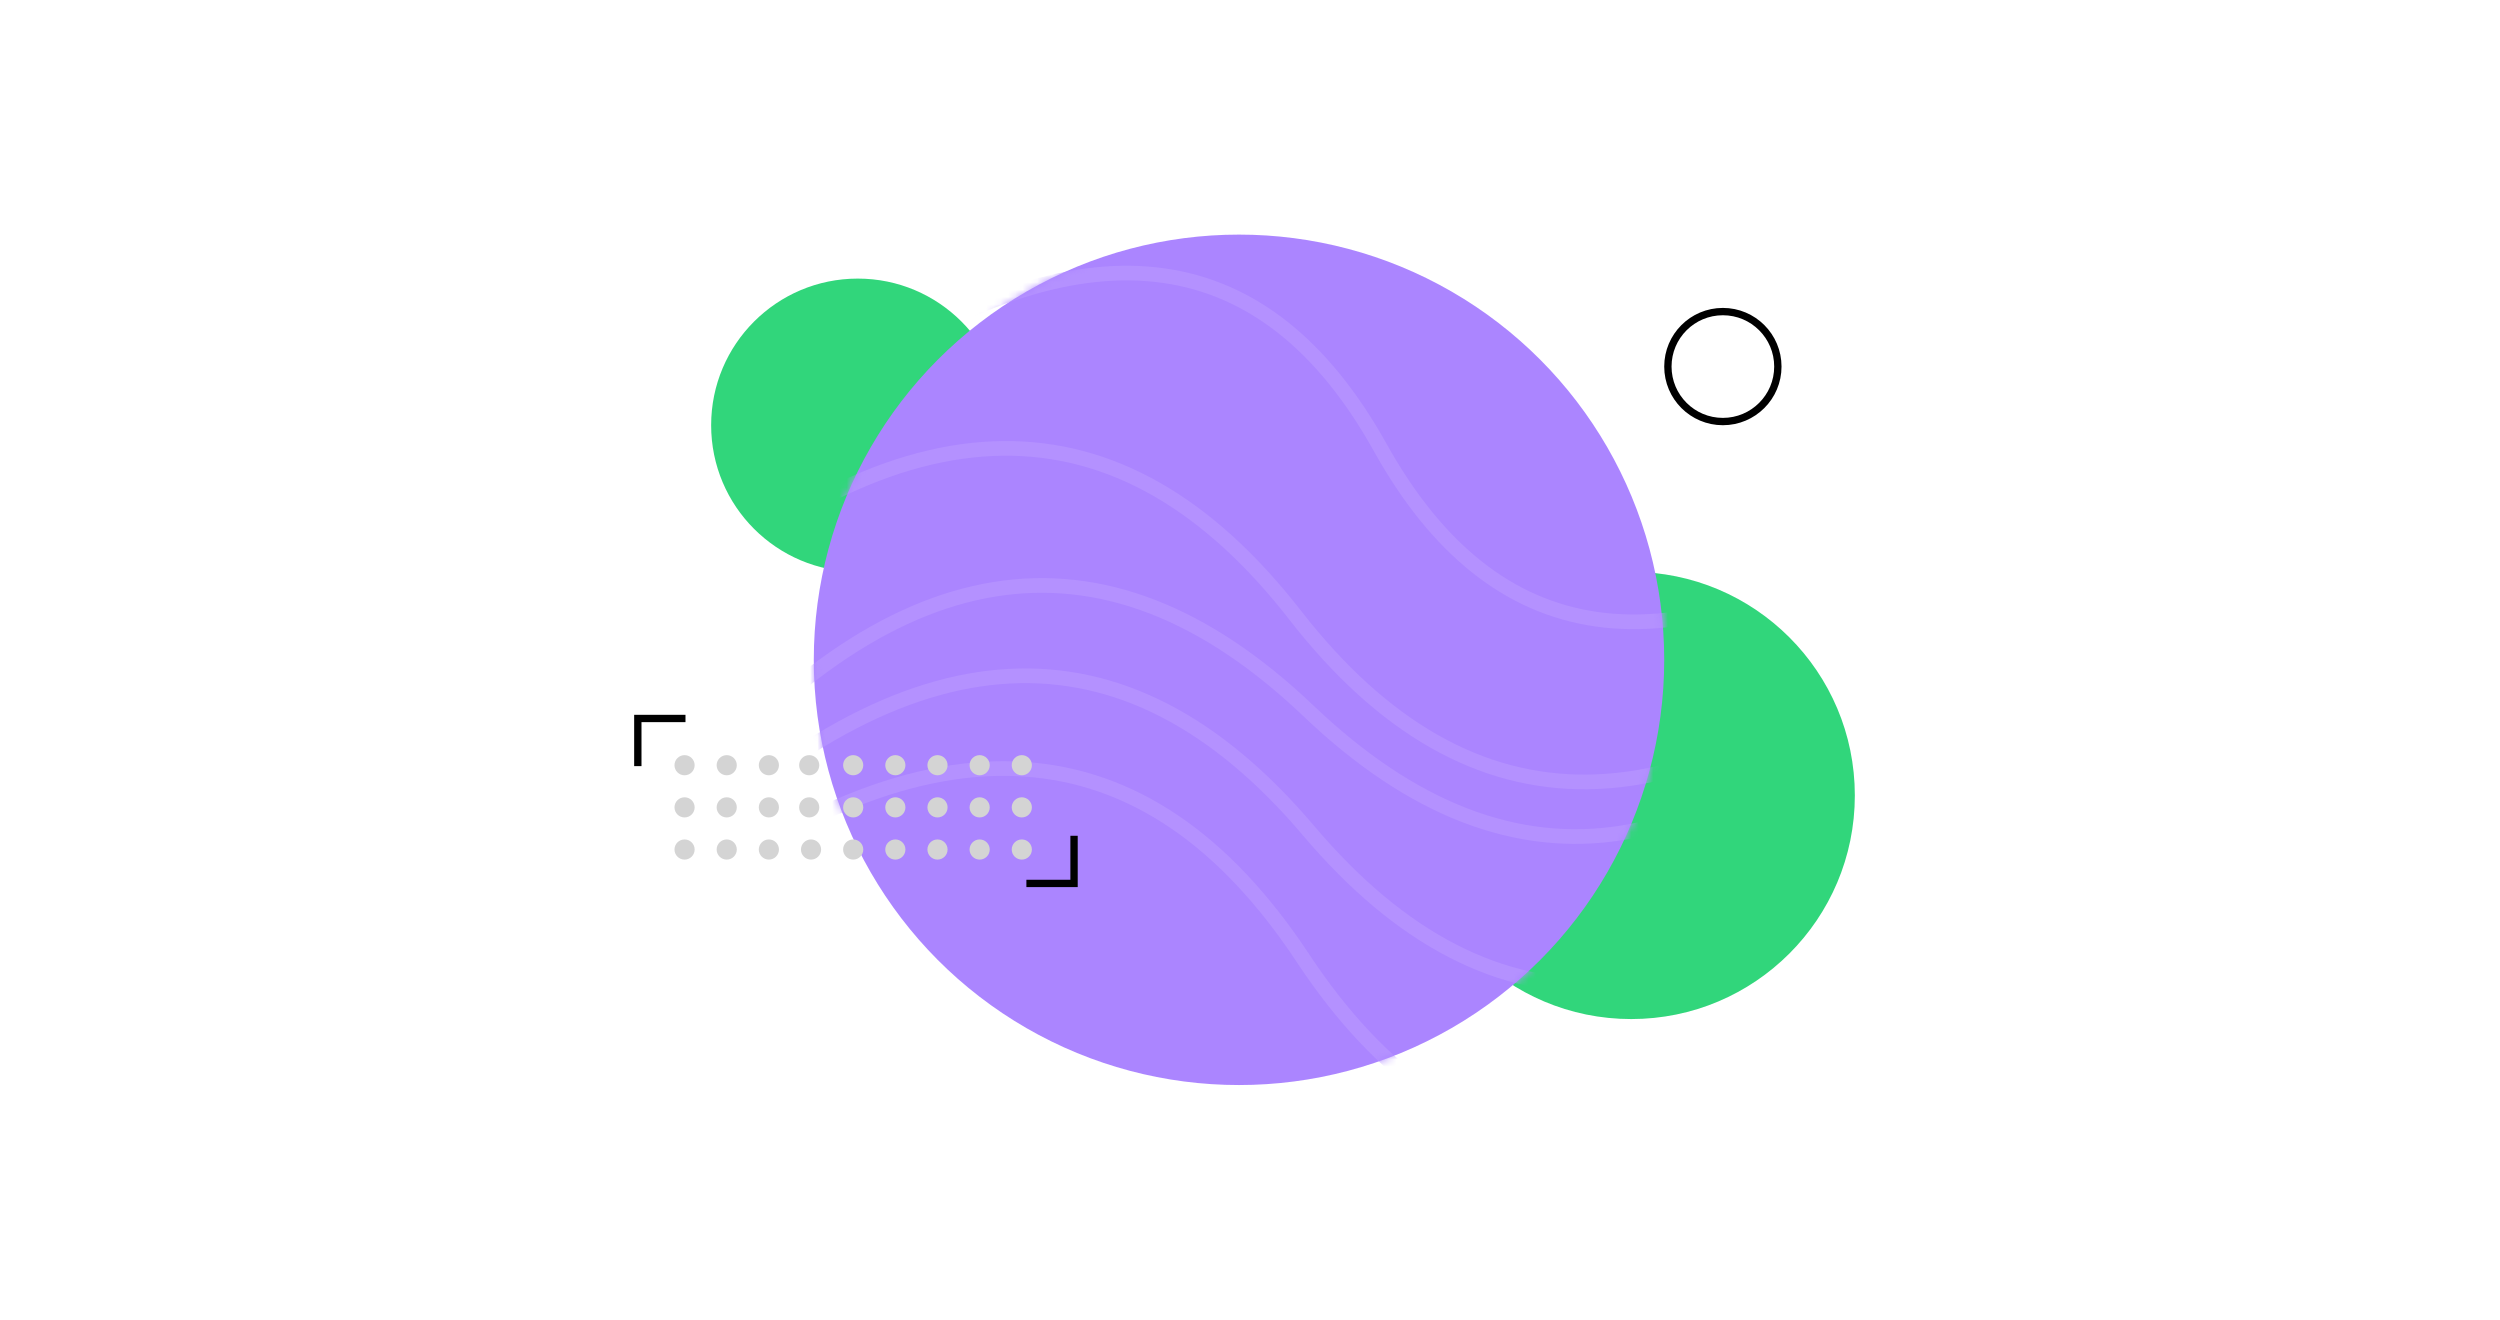 <svg width="341" height="180" viewBox="0 0 341 180" fill="none" xmlns="http://www.w3.org/2000/svg">
<circle cx="222.5" cy="108.5" r="30.5" fill="#31D67B"/>
<circle cx="117" cy="58" r="20" fill="#31D67B"/>
<circle cx="169" cy="90" r="58" fill="#AB85FF"/>
<mask id="mask0" mask-type="alpha" maskUnits="userSpaceOnUse" x="111" y="32" width="116" height="116">
<circle cx="169" cy="90" r="58" fill="#A57CFE"/>
</mask>
<g mask="url(#mask0)">
<path d="M88.547 84.955C123.423 53.579 152.793 53.23 176.657 83.908C200.521 114.586 229.891 114.237 264.766 82.861" stroke="#B491FF" stroke-width="2"/>
<path d="M91.5 111.023C121.362 74.842 150.359 70.161 178.49 96.981C206.621 123.8 235.618 119.119 265.479 82.938" stroke="#B491FF" stroke-width="2"/>
<path d="M90.5 118.009C124.044 85.212 153.374 83.645 178.49 113.306C203.606 142.968 232.936 141.4 266.48 108.604" stroke="#B491FF" stroke-width="2"/>
<path d="M89.791 124.917C126.988 96.33 156.297 98.253 177.718 130.684C199.139 163.114 228.448 165.037 265.645 136.45" stroke="#B491FF" stroke-width="2"/>
<path d="M116.721 50.851C148.913 29.788 172.759 33.182 188.259 61.032C203.759 88.881 227.605 92.275 259.797 71.212" stroke="#B491FF" stroke-width="2"/>
</g>
<circle cx="93.375" cy="104.375" r="1.375" fill="#D4D4D4"/>
<circle cx="99.125" cy="104.375" r="1.375" fill="#D4D4D4"/>
<circle cx="104.875" cy="104.375" r="1.375" fill="#D4D4D4"/>
<circle cx="110.375" cy="104.375" r="1.375" fill="#D4D4D4"/>
<circle cx="116.375" cy="104.375" r="1.375" fill="#D4D4D4"/>
<circle cx="122.125" cy="104.375" r="1.375" fill="#D4D4D4"/>
<circle cx="127.875" cy="104.375" r="1.375" fill="#D4D4D4"/>
<circle cx="133.625" cy="104.375" r="1.375" fill="#D4D4D4"/>
<circle cx="139.375" cy="104.375" r="1.375" fill="#D4D4D4"/>
<circle cx="93.375" cy="110.125" r="1.375" fill="#D4D4D4"/>
<circle cx="99.125" cy="110.125" r="1.375" fill="#D4D4D4"/>
<circle cx="93.375" cy="115.875" r="1.375" fill="#D4D4D4"/>
<circle cx="99.125" cy="115.875" r="1.375" fill="#D4D4D4"/>
<circle cx="104.875" cy="115.875" r="1.375" fill="#D4D4D4"/>
<circle cx="110.625" cy="115.875" r="1.375" fill="#D4D4D4"/>
<circle cx="116.375" cy="115.875" r="1.375" fill="#D4D4D4"/>
<circle cx="122.125" cy="115.875" r="1.375" fill="#D4D4D4"/>
<circle cx="127.875" cy="115.875" r="1.375" fill="#D4D4D4"/>
<circle cx="133.625" cy="115.875" r="1.375" fill="#D4D4D4"/>
<circle cx="139.375" cy="115.875" r="1.375" fill="#D4D4D4"/>
<circle cx="104.875" cy="110.125" r="1.375" fill="#D4D4D4"/>
<circle cx="110.375" cy="110.125" r="1.375" fill="#D4D4D4"/>
<circle cx="116.375" cy="110.125" r="1.375" fill="#D4D4D4"/>
<circle cx="122.125" cy="110.125" r="1.375" fill="#D4D4D4"/>
<circle cx="127.875" cy="110.125" r="1.375" fill="#D4D4D4"/>
<circle cx="133.625" cy="110.125" r="1.375" fill="#D4D4D4"/>
<circle cx="139.375" cy="110.125" r="1.375" fill="#D4D4D4"/>
<path d="M87 104.5V98L93.5 98" stroke="black"/>
<path d="M146.5 114V120.5L140 120.5" stroke="black"/>
<circle cx="235" cy="50" r="7.5" stroke="black"/>
</svg>
